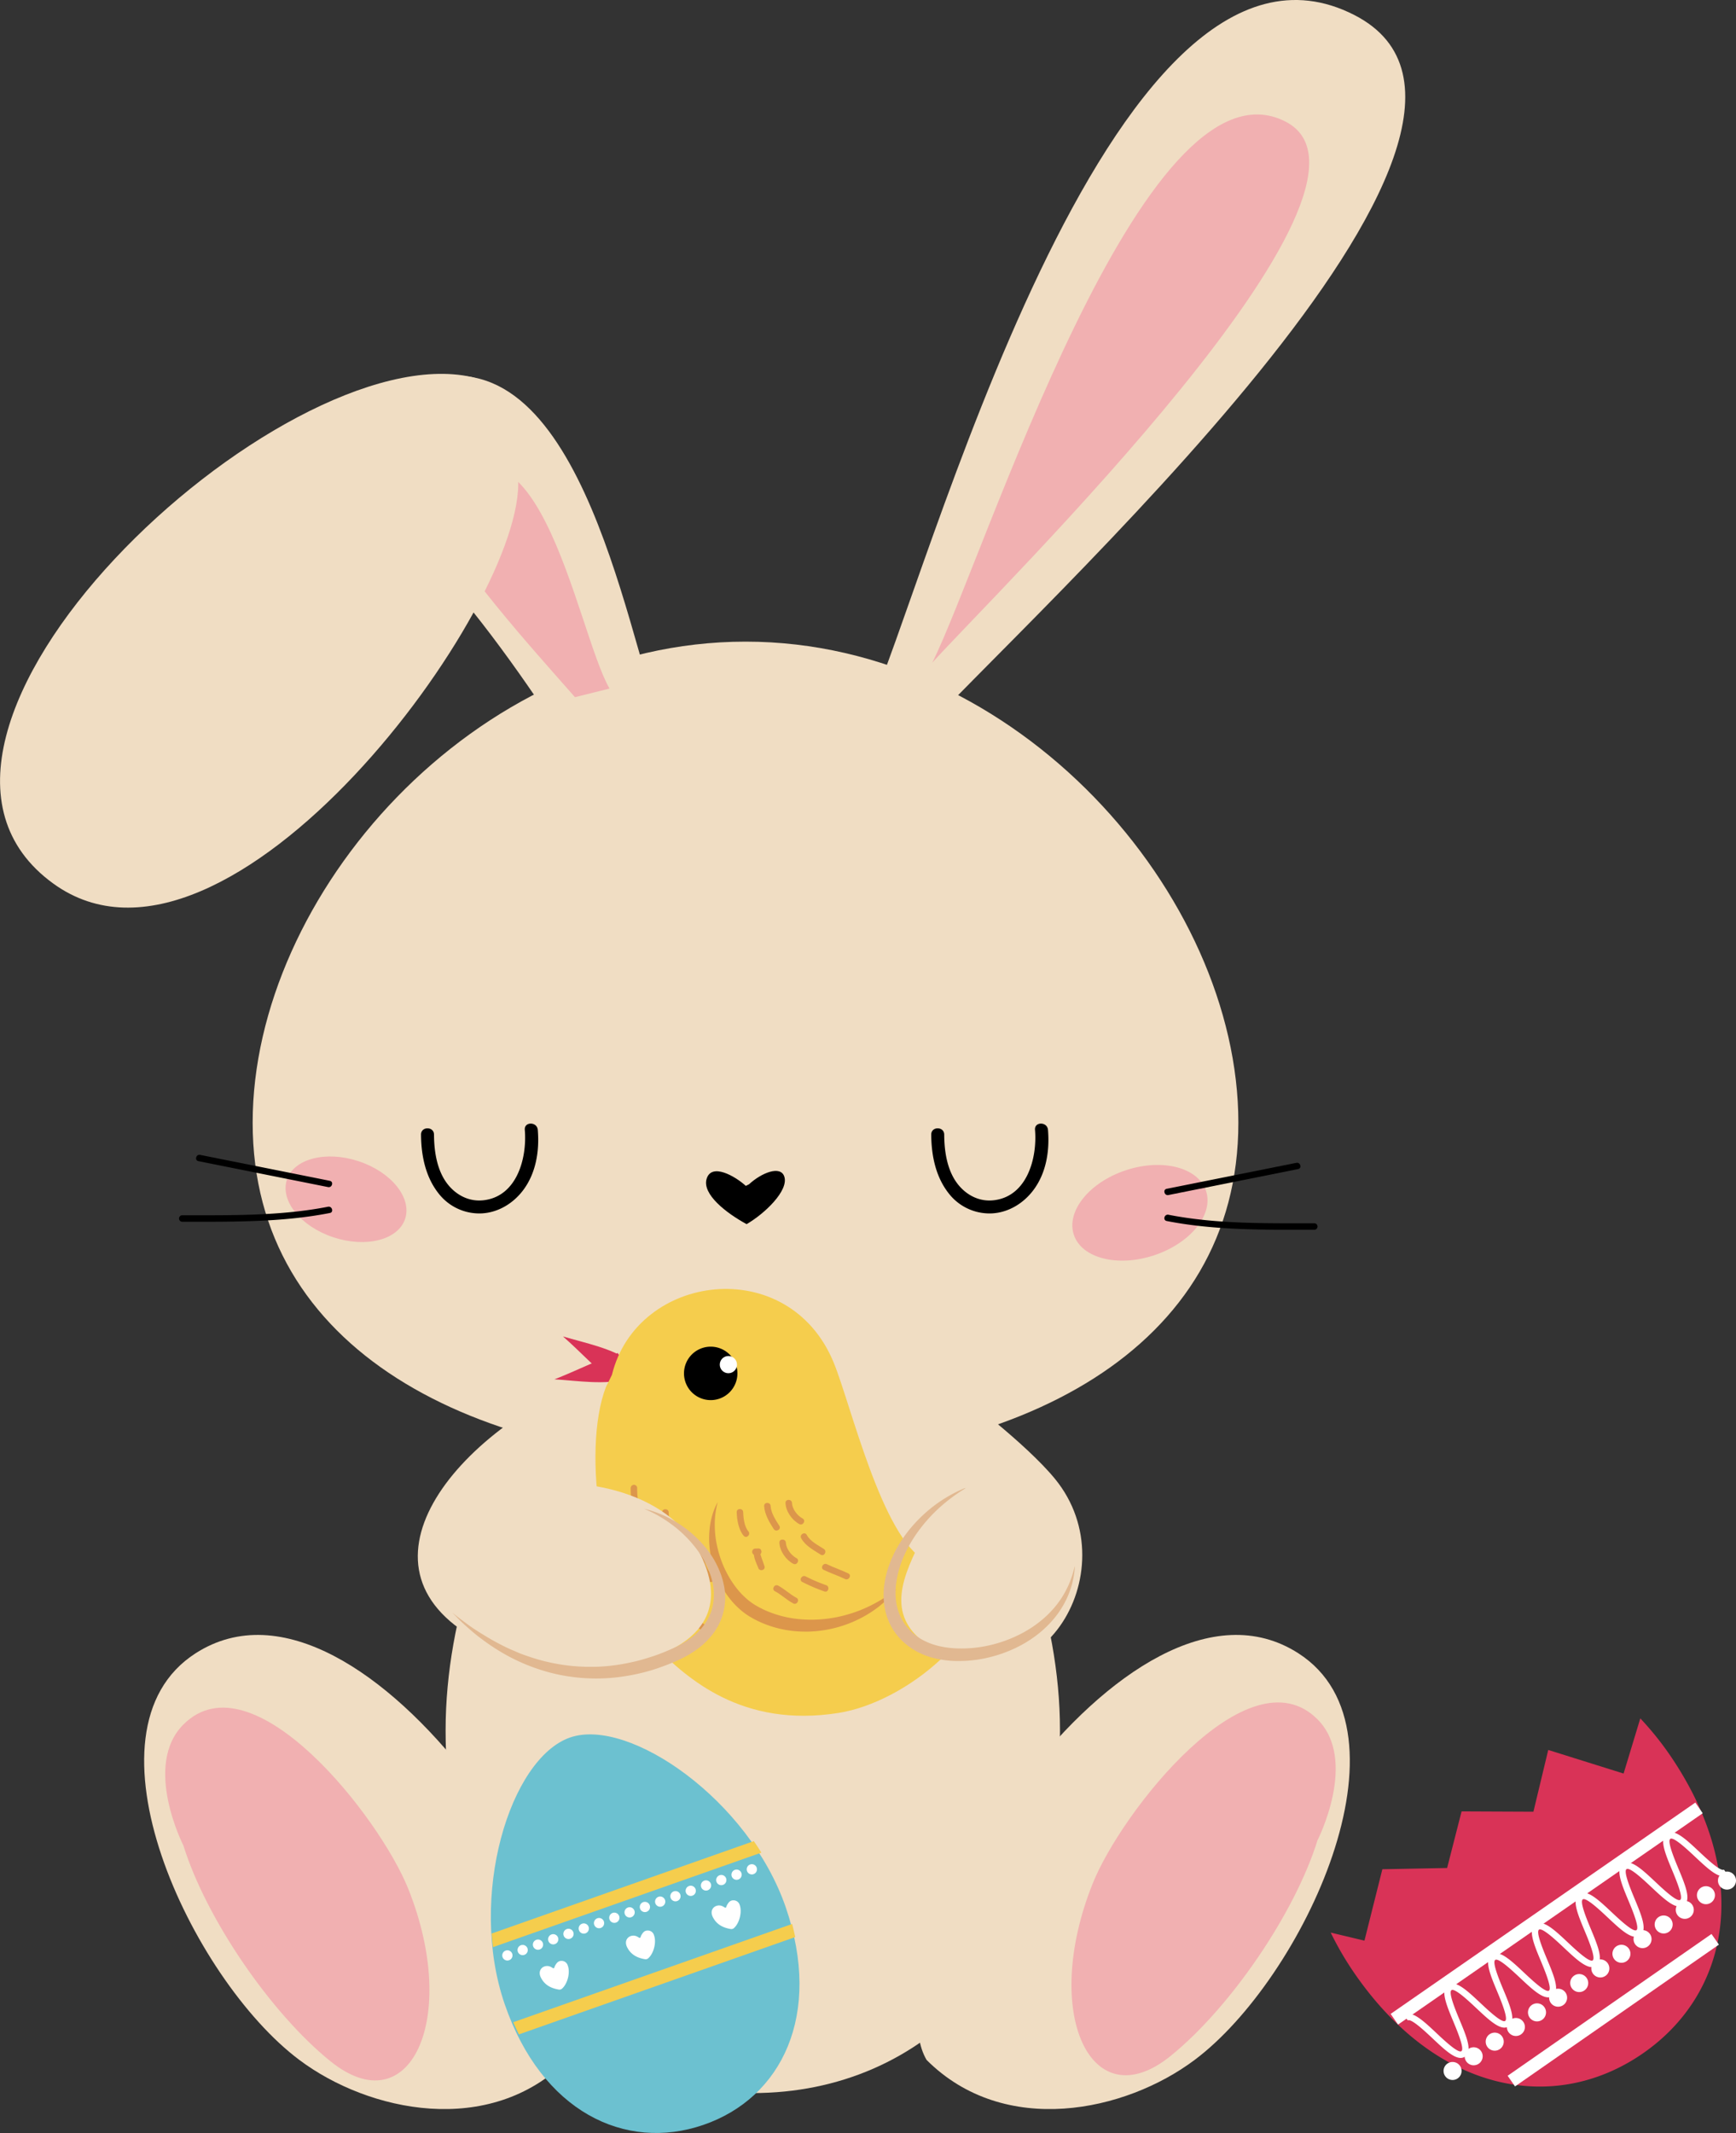 <svg xmlns="http://www.w3.org/2000/svg" width="879.48" height="1080" viewBox="0 0 879.48 1080"><rect x="0" y="0" width="879.48" height="1080" fill="#333333" stroke="none"/><g id="Слой_2" data-name="Слой 2"><g id="Easter50_450597852"><g id="Easter50_450597852-2" data-name="Easter50_450597852"><path d="M627.37 568.46c0 114.92-111.8 172.61-249.71 172.61S128 683.38 128 568.46s111.8-243.58 249.71-243.58S627.37 453.53 627.37 568.46z" fill="#f0ddc3"/><path d="M377.84 600.45c-5.49-5-17.33-11.72-19.84-3.63-2.43 7.83 9.94 17.41 20.24 23 9.09-5.24 21.46-17 19.09-24.11-1.9-5.73-11.53-1.92-17.85 3.92z"/><path d="M611 603c3.93 11.9-7.88 26.51-26.38 32.62S547.9 637.05 544 625.15s7.88-26.51 26.38-32.62S607 591.1 611 603z" fill="#f1b0b1"/><path d="M145.35 597.32c-3.52 10.64 7 23.7 23.58 29.17s32.8 1.28 36.31-9.36-7-23.7-23.57-29.17S148.87 586.69 145.35 597.32z" fill="#f1b0b1"/><path d="M591.92 605.09l65.71-13.15c2.08-.41 1.2-3.58-.87-3.16l-65.71 13.14C589 602.33 589.85 605.5 591.92 605.09z"/><path d="M591.05 618.23c24.59 4.82 50 4.44 74.91 4.44a1.65 1.65.0 0 0 0-3.29c-24.65.0-49.75.45-74-4.32C589.85 614.66 589 617.82 591.05 618.23z"/><path d="M167.1 597.89l-65.72-13.14c-2.07-.41-2.95 2.75-.87 3.17l65.71 13.14C168.29 601.48 169.17 598.31 167.1 597.89z"/><path d="M166.22 611c-24.29 4.76-49.39 4.32-74 4.32a1.65 1.65.0 0 0 0 3.29c25 0 50.32.38 74.92-4.44C169.17 613.8 168.29 610.63 166.22 611z"/><path d="M537 876.11c0 116.56-68.84 183.67-155.6 183.67S225.75 992.67 225.75 876.11s88.71-236.9 155.61-236.9C446.56 639.21 537 759.55 537 876.11z" fill="#f0ddc3"/><path d="M287.45 1043c-39.43 39.43-100.76 26.29-135.81.0C96.89 1002 37.74 876.54 99.07 837.12 185.41 781.61 318.11 990.45 287.45 1043z" fill="#f0ddc3"/><path d="M469.41 1043c39.43 39.43 100.76 26.29 135.81.0C660 1002 719.12 876.54 657.79 837.12 571.44 781.61 438.74 990.45 469.41 1043z" fill="#f0ddc3"/><path d="M92.93 873.15c35.05-35 99.36 46.86 113.91 83.24 26.28 65.71.82 119.76-39.43 87.29-30.26-24.41-63-72.25-74.48-109.2C92.93 934.48 72.15 893.93 92.93 873.15z" fill="#f1b0b1"/><path d="M667.44 870.52c-35-35-99.35 46.86-113.9 83.24-26.29 65.71-.82 119.76 39.43 87.29 30.26-24.41 63-72.25 74.47-109.2C667.44 931.85 688.23 891.3 667.44 870.52z" fill="#f1b0b1"/><path d="M463.12 375.25C521.34 311 796.32 64 686.12 7.6 561.37-56.19 468 300.82 440.38 358.83z" fill="#f0ddc3"/><path d="M472.32 335.5C506 298.31 715 94.13 651.22 61.55 579.06 24.65 498.61 282.93 472.32 335.5z" fill="#f1b0b1"/><path d="M208 195.31c83.92-35.17 109 123.45 126.63 170.21-15 2.91-30.2 10.37-43.37 17.73C274.07 356.3 186.86 219.39 151.09 256.64z" fill="#f0ddc3"/><path d="M291.28 353c-24-27.27-57.28-63.86-74.91-96.36 54.77-71.13 75.62 63.36 92.44 92z" fill="#f1b0b1"/><path d="M239.14 190.94C142.33 169-76 372.82 27 447.38 115.29 511.32 267 305.72 262.45 242 260.94 221.52 253.07 194.09 239.14 190.94z" fill="#f0ddc3"/><path d="M213.3 574.48c.07 11 2.42 22.24 9.71 30.8a26.11 26.11.0 0 0 21.27 9.08c8.36-.52 15.82-5.16 20.78-11.76 6.52-8.68 8.28-19.94 7.38-30.53-.35-4.19-6.92-4.23-6.57.0 1.21 14.34-4 33.89-21.12 35.68-6.47.68-12.39-2-16.74-6.71-6.46-7-8.08-17.41-8.14-26.56C219.85 570.24 213.28 570.24 213.3 574.48z"/><path d="M471.78 574.48c.06 11 2.41 22.24 9.7 30.8a26.13 26.13.0 0 0 21.28 9.08c8.35-.52 15.81-5.16 20.77-11.77 6.53-8.67 8.28-19.93 7.39-30.52-.36-4.19-6.93-4.23-6.57.0 1.2 14.34-4.05 33.89-21.13 35.68-6.46.68-12.39-2-16.74-6.71-6.46-7-8.08-17.41-8.13-26.56C478.32 570.24 471.75 570.24 471.78 574.48z"/><path d="M310.82 700.25c-9-7.34-16.75-15.79-25.61-23.57 10.94 3.28 25.59 6.09 34.46 13z" fill="#d93357"/><path d="M313.05 685.07c-11 3.8-21.16 9.06-32.16 13.32 11.4.69 26.13 3.09 36.82-.31z" fill="#d93357"/><path d="M310 696.16c12.67-51.66 89.57-61.77 112.39-6.17 8.71 21.22 24.45 88.66 46.67 100.37 17.55 9.26 24.71 3.09 34-4.63 1.55 40.15-44.32 76.23-78.24 81.58-48.9 7.73-76.56-17.45-92.65-33.45-27.92-27.77-37.58-99.09-25.23-131.52z" fill="#f5cd4d"/><path d="M363.62 760.58s-.14.54-.39 1.55c-.14.5-.24 1.13-.39 1.86-.09.36-.13.76-.2 1.18s-.15.86-.2 1.34a43.83 43.83.0 0 0-.31 6.82 49.23 49.23.0 0 0 1 8.7 54.61 54.61.0 0 0 2.95 9.82 50.51 50.51.0 0 0 2.35 5 47.51 47.51.0 0 0 3 4.93 45.36 45.36.0 0 0 3.63 4.61 39.46 39.46.0 0 0 4.32 4.06c.77.62 1.58 1.19 2.4 1.73l1.2.74 1.43.81c.5.29.93.49 1.38.71s.87.46 1.34.66c.95.42 1.89.85 2.86 1.2a54.84 54.84.0 0 0 12 3.17 63.26 63.26.0 0 0 12.09.56 66.45 66.45.0 0 0 11.32-1.54 68.93 68.93.0 0 0 9.89-3 71.7 71.7.0 0 0 8-3.69c1.15-.65 2.24-1.25 3.22-1.85s1.88-1.17 2.68-1.71c1.58-1.09 2.83-2 3.64-2.6l1.28-1-1 1.24c-.33.4-.75.89-1.27 1.45s-1.09 1.21-1.8 1.88a56.87 56.87.0 0 1-5.35 4.68 59 59 0 0 1-7.8 5 62.06 62.06.0 0 1-10.18 4.32 61 61 0 0 1-12.17 2.58c-1.07.14-2.17.19-3.27.27s-2.21.1-3.33.08a57.77 57.77.0 0 1-6.79-.4 55.5 55.5.0 0 1-13.51-3.37c-1.1-.41-2.17-.91-3.24-1.39-.53-.24-1.08-.54-1.62-.81s-1.09-.56-1.54-.83l-1.43-.82-.16-.09-.09-.06-.19-.13-.38-.25-.76-.49c-1-.69-1.95-1.41-2.85-2.18a41.77 41.77.0 0 1-8.8-10.45 46.4 46.4.0 0 1-3-5.72 49.07 49.07.0 0 1-2.13-5.75 51.33 51.33.0 0 1-2.06-10.94 45 45 0 0 1 .23-9.34 38.85 38.85.0 0 1 1.57-7 33 33 0 0 1 1.71-4.22z" fill="#dc964b"/><path d="M373.23 765.65c.08 3.82.95 9 3.57 12 1.41 1.59 3.72-.74 2.32-2.32-2-2.22-2.55-6.8-2.61-9.65C376.47 763.54 373.18 763.53 373.23 765.65z" fill="#dc964b"/><path d="M387.13 762.56c.18 4.09 2.7 8.33 4.85 11.64 1.15 1.77 4 .13 2.84-1.66-1.82-2.79-4.25-6.52-4.41-10C390.32 760.45 387 760.45 387.13 762.56z" fill="#dc964b"/><path d="M397.94 761c.17 4.27 3.28 8.67 7 10.68 1.86 1 3.52-1.82 1.65-2.83-2.66-1.45-5.23-4.73-5.36-7.85C401.13 758.91 397.85 758.9 397.94 761z" fill="#dc964b"/><path d="M384.14 784.08h-1.55a1.65 1.65.0 0 0 0 3.29h1.55a1.65 1.65.0 0 0 0-3.29z" fill="#dc964b"/><path d="M384.14 784.08c-4.63.42-.78 7.63.0 9.8.67 2 3.84 1.14 3.16-.87-.45-1.36-.95-2.71-1.43-4.06-.17-.51-.34-1-.5-1.54a6.23 6.23.0 0 1-.15-.62c-.22-.9.59.43-1 .58C386.23 787.18 386.25 783.89 384.14 784.08z" fill="#dc964b"/><path d="M394.85 781.09c.18 4.27 3.28 8.68 7 10.69 1.86 1 3.52-1.83 1.66-2.84-2.67-1.44-5.24-4.72-5.37-7.85C398 779 394.76 779 394.85 781.09z" fill="#dc964b"/><path d="M405.88 778.83c2.07 3.89 6.33 6 9.86 8.32 1.77 1.17 3.41-1.68 1.65-2.84-3-2-6.89-3.8-8.67-7.13C407.72 775.31 404.89 777 405.88 778.83z" fill="#dc964b"/><path d="M392.57 805.68c3.3 1.74 6 4.44 9.27 6.17 1.87 1 3.53-1.85 1.66-2.83-3.3-1.74-6-4.44-9.27-6.18C392.36 801.85 390.7 804.69 392.57 805.68z" fill="#dc964b"/><path d="M406.47 801a88.38 88.38.0 0 0 11.2 4.8c2 .69 2.87-2.49.88-3.17a83.93 83.93.0 0 1-10.42-4.46C406.24 797.26 404.57 800.1 406.47 801z" fill="#dc964b"/><path d="M417.28 794.87c3.53 1.71 7.28 2.91 10.81 4.63 1.9.92 3.56-1.91 1.66-2.84-3.53-1.71-7.28-2.91-10.81-4.63C417 791.11 415.38 793.94 417.28 794.87z" fill="#dc964b"/><path d="M373.58 695.39a13.53 13.53.0 1 1-13.52-13.53A13.52 13.52.0 0 1 373.58 695.39z"/><path d="M373.36 691A4.35 4.35.0 1 1 369 686.6 4.35 4.35.0 0 1 373.36 691z" fill="#fff"/><path d="M319.52 753.35a41.58 41.58.0 0 0 1.83 12.83c.65 2 3.82 1.15 3.17-.87a38.17 38.17.0 0 1-1.71-12A1.65 1.65.0 0 0 319.52 753.35z" fill="#dc964b"/><path d="M335.46 765.75c.13 5.68 1.82 11 3.6 16.37.67 2 3.84 1.14 3.17-.87-1.69-5.06-3.36-10.12-3.48-15.5C338.7 763.63 335.41 763.63 335.46 765.75z" fill="#dc964b"/><path d="M353.17 787A20.69 20.69.0 0 0 359 800.55c1.46 1.54 3.78-.79 2.32-2.32A17.23 17.23.0 0 1 356.45 787C356.4 784.88 353.11 784.87 353.17 787z" fill="#dc964b"/><path d="M328.38 794.08c.09 4.53 2 9.73 6.12 12 1.86 1 3.51-1.81 1.66-2.84-3.13-1.73-4.42-5.81-4.5-9.2C331.62 792 328.33 792 328.38 794.08z" fill="#dc964b"/><path d="M349.63 815.33a11.63 11.63.0 0 0 6.12 10.27c1.87 1 3.53-1.84 1.66-2.84a8.32 8.32.0 0 1-4.5-7.43C352.86 813.21 349.58 813.2 349.63 815.33z" fill="#dc964b"/><path d="M486.67 706.12C500.88 756.57 429 802.66 468.72 832c55.6 41 104.36-36.14 65.72-83.24C519.69 730.76 486.67 706.12 486.67 706.12z" fill="#f0ddc3"/><path d="M354.81 787c-15.34-30.93-54.8-37.06-76.23-36-2.86-16.61 5.1-31.79 16.86-43.14H277.92c-69.8 38.87-105.14 109.52.0 135.81C298.68 848.87 382 841.74 354.81 787z" fill="#f0ddc3"/><path d="M229.07 816.52l2 1.55c1.27 1 3.22 2.46 5.66 4.27s5.54 3.85 9.16 6A119.15 119.15.0 0 0 258.37 835c1.19.51 2.39 1 3.63 1.56s2.5 1 3.81 1.48c2.61.92 5.32 1.82 8.15 2.58l2.14.57 2.19.49c1.45.36 3 .6 4.46.9 3 .5 6.13.92 9.3 1.13 1.59.15 3.19.17 4.8.24.81.0 1.62.0 2.43.0s1.62.0 2.44.0a91.83 91.83.0 0 0 9.86-.81c3.3-.44 6.6-1.08 9.89-1.84s6.52-1.76 9.74-2.83 6.36-2.38 9.45-3.74l.24-.1.3-.14.59-.28c.38-.18.81-.37 1.16-.55.7-.37 1.41-.71 2.12-1.12a42.44 42.44.0 0 0 4.08-2.56 28.68 28.68.0 0 0 11.16-14A28 28 0 0 0 360.4 799a45.6 45.6.0 0 0-7.22-14.28 61.48 61.48.0 0 0-9.48-10.14c-1.59-1.36-3.15-2.54-4.64-3.59s-2.88-2-4.19-2.74a64.47 64.47.0 0 0-6.24-3.29c-.74-.35-1.32-.6-1.71-.77l-.59-.26.62.16c.42.1 1 .24 1.82.48a55 55 0 0 1 6.74 2.44 56.86 56.86.0 0 1 9.81 5.44 57.77 57.77.0 0 1 11 9.75 47.46 47.46.0 0 1 9 15.23 37.83 37.83.0 0 1 1.31 4.73A30.28 30.28.0 0 1 361 827.52a38.88 38.88.0 0 1-8 7.67 49.71 49.71.0 0 1-4.67 3c-.79.46-1.64.88-2.48 1.32-.43.22-.79.38-1.19.58l-.59.28-.3.14-.35.16c-3.27 1.47-6.64 2.76-10 3.93s-6.89 2.13-10.39 2.91a104.28 104.28.0 0 1-10.58 1.78 92.82 92.82.0 0 1-20.81.0 90.28 90.28.0 0 1-18.93-4.18 96.15 96.15.0 0 1-15.84-6.9 108.36 108.36.0 0 1-12.2-7.85c-3.49-2.52-6.29-5-8.6-7.05s-4-3.77-5.14-5z" fill="#e1b891"/><path d="M489.3 753.44l-1.93 1.21c-1.25.79-3.05 2-5.26 3.65a83.37 83.37.0 0 0-7.55 6.36 79.18 79.18.0 0 0-8.45 9.45 68.85 68.85.0 0 0-7.66 12.66 51.1 51.1.0 0 0-4.51 15.5 36 36 0 0 0 0 8.3 27.39 27.39.0 0 0 2.24 7.95 26 26 0 0 0 11.38 11.89c5 2.72 10.87 3.91 16.71 4.21A63.87 63.87.0 0 0 501.55 833a67 67 0 0 0 15.36-5.6 57.77 57.77.0 0 0 12.17-8.24 50 50 0 0 0 8.26-9.38 44.71 44.71.0 0 0 2.69-4.53 41.24 41.24.0 0 0 1.9-4.09 50.07 50.07.0 0 0 2-6l.55-2.21s0 .19.0.58.0 1-.13 1.7a43.63 43.63.0 0 1-4.78 15.9 49.28 49.28.0 0 1-3.29 5.41 50.53 50.53.0 0 1-4.48 5.44 56.91 56.91.0 0 1-5.65 5.2 63.18 63.18.0 0 1-6.78 4.66A67 67 0 0 1 503 838.68 64.93 64.93.0 0 1 484 841c-1.64.0-3.3-.17-5-.37a50.24 50.24.0 0 1-5-.88 36.67 36.67.0 0 1-9.66-3.61 35.94 35.94.0 0 1-4.39-2.86 33.15 33.15.0 0 1-3.9-3.5 30.16 30.16.0 0 1-5.75-8.72 32.15 32.15.0 0 1-2.49-9.86 38.79 38.79.0 0 1 .32-9.72 46.68 46.68.0 0 1 2.3-8.94 56.12 56.12.0 0 1 3.56-8 66.51 66.51.0 0 1 9.14-12.86 73 73 0 0 1 9.72-9 70.1 70.1.0 0 1 8.45-5.56 64.05 64.05.0 0 1 5.78-2.9c.68-.31 1.21-.52 1.56-.67z" fill="#e1b891"/><path d="M398.08 965.75c18.69 54.36-2 96.5-41.74 110.15s-82-6.81-100.67-61.18 2.59-124.45 33.21-135C318.71 869.48 379.38 911.38 398.08 965.75z" fill="#6cc1d0"/><path d="M249.72 985.91l136-47.87q-1.85-3-3.83-5.82L249.08 979Q249.32 982.44 249.72 985.91z" fill="#f5cd4d"/><path d="M262.88 1030.07l140-49.28c-.46-2.19-1-4.39-1.57-6.63L260 1023.91C260.92 1026 261.88 1028.08 262.88 1030.07z" fill="#f5cd4d"/><path d="M259.49 989.23a2.59 2.59.0 1 1-3.31-1.59A2.59 2.59.0 0 1 259.49 989.23z" fill="#fff"/><path d="M267.23 986.5a2.59 2.59.0 1 1-3.31-1.58A2.61 2.61.0 0 1 267.23 986.5z" fill="#fff"/><path d="M275 983.78a2.59 2.59.0 1 1-3.3-1.59A2.59 2.59.0 0 1 275 983.78z" fill="#fff"/><path d="M282.71 981.05a2.59 2.59.0 1 1-3.3-1.58A2.59 2.59.0 0 1 282.71 981.05z" fill="#fff"/><path d="M290.45 978.33a2.59 2.59.0 0 1-4.89 1.72 2.59 2.59.0 1 1 4.89-1.72z" fill="#fff"/><path d="M298.19 975.6a2.59 2.59.0 1 1-3.3-1.58A2.59 2.59.0 0 1 298.19 975.6z" fill="#fff"/><path d="M305.93 972.88a2.59 2.59.0 1 1-3.3-1.59A2.58 2.58.0 0 1 305.93 972.88z" fill="#fff"/><path d="M313.67 970.15a2.59 2.59.0 1 1-3.3-1.58A2.59 2.59.0 0 1 313.67 970.15z" fill="#fff"/><path d="M321.41 967.43a2.59 2.59.0 1 1-3.3-1.59A2.58 2.58.0 0 1 321.41 967.43z" fill="#fff"/><path d="M329.16 964.7a2.59 2.59.0 1 1-4.89 1.72 2.59 2.59.0 0 1 4.89-1.72z" fill="#fff"/><path d="M336.9 962a2.59 2.59.0 1 1-3.31-1.59A2.59 2.59.0 0 1 336.9 962z" fill="#fff"/><path d="M344.64 959.25a2.59 2.59.0 1 1-4.89 1.72 2.59 2.59.0 0 1 4.89-1.72z" fill="#fff"/><path d="M352.38 956.53a2.59 2.59.0 1 1-3.31-1.59A2.59 2.59.0 0 1 352.38 956.53z" fill="#fff"/><path d="M360.12 953.8a2.59 2.59.0 1 1-3.31-1.58A2.61 2.61.0 0 1 360.12 953.8z" fill="#fff"/><path d="M367.86 951.08a2.59 2.59.0 1 1-3.31-1.59A2.59 2.59.0 0 1 367.86 951.08z" fill="#fff"/><path d="M375.6 948.35a2.59 2.59.0 1 1-3.3-1.58A2.59 2.59.0 0 1 375.6 948.35z" fill="#fff"/><path d="M383.34 945.63a2.59 2.59.0 0 1-4.89 1.72 2.59 2.59.0 1 1 4.89-1.72z" fill="#fff"/><path d="M328.08 977.48c-1.7.0-2.5 1.2-3.22 2.48-.23.42-.3 1.09-.62 1.24s-.88-.4-1.35-.6a4.11 4.11.0 0 0-4.24.13c-1.66 1.16-2 3.18-.9 5.29 1.89 3.71 5.14 5.35 9.07 6a2 2 0 0 0 1.73-.62c2.73-2.52 4.08-8.12 2.77-11.55A3.22 3.22.0 0 0 328.08 977.48z" fill="#fff"/><path d="M284.4 992.85c-1.7.0-2.5 1.21-3.22 2.49-.23.42-.3 1.09-.63 1.24s-.87-.4-1.34-.6a4.13 4.13.0 0 0-4.25.12c-1.65 1.17-2 3.19-.9 5.29 1.9 3.72 5.15 5.35 9.08 6a2 2 0 0 0 1.73-.61c2.73-2.53 4.08-8.12 2.77-11.55A3.24 3.24.0 0 0 284.4 992.85z" fill="#fff"/><path d="M374.74 964.53a3.26 3.26.0 0 0-3.25-2.34c-1.7.0-2.5 1.21-3.22 2.49-.23.41-.29 1.09-.62 1.24s-.88-.4-1.35-.6a4.11 4.11.0 0 0-4.24.12c-1.65 1.16-2 3.19-.9 5.29 1.89 3.72 5.15 5.35 9.08 6a2 2 0 0 0 1.72-.61C374.7 973.56 376 968 374.74 964.53z" fill="#fff"/><path d="M822.53 898l-38.17-11.95-7.51 31.27-36.39-.16-7.33 28.66-32.81.63-9.07 36.16-17.1-4.08a160.74 160.74.0 0 0 11.48 19.79c41.81 61.26 101.38 72.29 146.12 41.76s56.16-90 14.34-151.29A157.18 157.18.0 0 0 831 870.06z" fill="#d93357"/><path d="M689.67 965.62h187.81v6.57H689.67z" transform="translate(-412.4 619.02) rotate(-34.73)" fill="#fff"/><path d="M740 1042c-3.74.0-8.73-4.69-14.35-10-3.76-3.54-10.78-10.12-12.45-9l-1.88-2.7c3.86-2.68 9.76 2.86 16.58 9.28 3.77 3.54 10.79 10.13 12.46 9s-2-10-4-14.82c-3.61-8.64-6.73-16.1-2.87-18.78s9.76 2.87 16.58 9.28c3.77 3.54 10.79 10.14 12.46 9s-2-10-4-14.82c-3.61-8.64-6.73-16.1-2.87-18.78s9.76 2.87 16.58 9.28c3.77 3.54 10.79 10.13 12.46 9s-2-10-4-14.82c-3.61-8.64-6.73-16.1-2.87-18.78s9.76 2.86 16.58 9.28c3.77 3.54 10.79 10.13 12.46 9s-2-10.05-4-14.82c-3.61-8.64-6.73-16.1-2.87-18.78s9.76 2.86 16.59 9.28c3.77 3.54 10.78 10.13 12.46 9s-2-10.05-4-14.82c-3.61-8.64-6.73-16.11-2.87-18.78s9.75 2.86 16.58 9.27c3.77 3.54 10.79 10.14 12.46 9s-2-10-4-14.81c-3.62-8.65-6.73-16.11-2.87-18.79s9.75 2.86 16.58 9.28c3.77 3.54 10.79 10.13 12.46 9l1.88 2.7c-3.86 2.67-9.76-2.87-16.59-9.28-3.77-3.54-10.78-10.13-12.46-9s2 10 4 14.82c3.61 8.64 6.73 16.11 2.87 18.78s-9.76-2.86-16.59-9.27c-3.77-3.54-10.78-10.13-12.46-9s2 10 4 14.81c3.61 8.65 6.73 16.11 2.87 18.79s-9.76-2.87-16.58-9.28c-3.77-3.54-10.79-10.13-12.46-9s2 10 4 14.81c3.61 8.65 6.73 16.11 2.87 18.79s-9.76-2.86-16.59-9.28c-3.76-3.54-10.78-10.13-12.46-9s2 10 4 14.82c3.62 8.64 6.74 16.1 2.88 18.78s-9.76-2.86-16.59-9.28c-3.77-3.54-10.78-10.13-12.46-9s2 10 4 14.82c3.62 8.64 6.73 16.1 2.87 18.78s-9.75-2.86-16.58-9.28c-3.77-3.54-10.78-10.13-12.46-9s2 10 4 14.82c3.62 8.64 6.74 16.1 2.88 18.78A3.87 3.87.0 0 1 740 1042z" fill="#fff"/><path d="M739.64 1046a4.56 4.56.0 1 1-6.35-1.15A4.57 4.57.0 0 1 739.64 1046z" fill="#fff"/><path d="M750.33 1038.56a4.56 4.56.0 1 1-6.35-1.15A4.56 4.56.0 0 1 750.33 1038.56z" fill="#fff"/><path d="M761 1031.15a4.57 4.57.0 1 1-6.36-1.15A4.57 4.57.0 0 1 761 1031.15z" fill="#fff"/><path d="M771.72 1023.73a4.56 4.56.0 1 1-6.35-1.15A4.56 4.56.0 0 1 771.72 1023.73z" fill="#fff"/><path d="M782.42 1016.32a4.57 4.57.0 1 1-6.36-1.15A4.56 4.56.0 0 1 782.42 1016.32z" fill="#fff"/><path d="M793.11 1008.9a4.56 4.56.0 1 1-6.35-1.15A4.57 4.57.0 0 1 793.11 1008.9z" fill="#fff"/><path d="M803.8 1001.49a4.56 4.56.0 1 1-6.35-1.15A4.55 4.55.0 0 1 803.8 1001.49z" fill="#fff"/><path d="M814.5 994.07a4.57 4.57.0 1 1-6.35-1.15A4.57 4.57.0 0 1 814.5 994.07z" fill="#fff"/><path d="M825.19 986.66a4.56 4.56.0 1 1-6.35-1.15A4.56 4.56.0 0 1 825.19 986.66z" fill="#fff"/><path d="M835.89 979.25a4.56 4.56.0 1 1-6.35-1.16A4.57 4.57.0 0 1 835.89 979.25z" fill="#fff"/><path d="M846.58 971.83a4.56 4.56.0 1 1-6.35-1.15A4.56 4.56.0 0 1 846.58 971.83z" fill="#fff"/><path d="M857.28 964.42a4.56 4.56.0 1 1-6.35-1.15A4.57 4.57.0 0 1 857.28 964.42z" fill="#fff"/><path d="M868 957a4.56 4.56.0 1 1-6.35-1.15A4.56 4.56.0 0 1 868 957z" fill="#fff"/><path d="M878.67 949.59a4.57 4.57.0 1 1-6.36-1.15A4.57 4.57.0 0 1 878.67 949.59z" fill="#fff"/><path d="M755.54 1016.66h125.95v6.57H755.54z" transform="matrix(0.82, -0.57, 0.57, 0.82, -435.25, 648.02)" fill="#fff"/></g></g></g></svg>